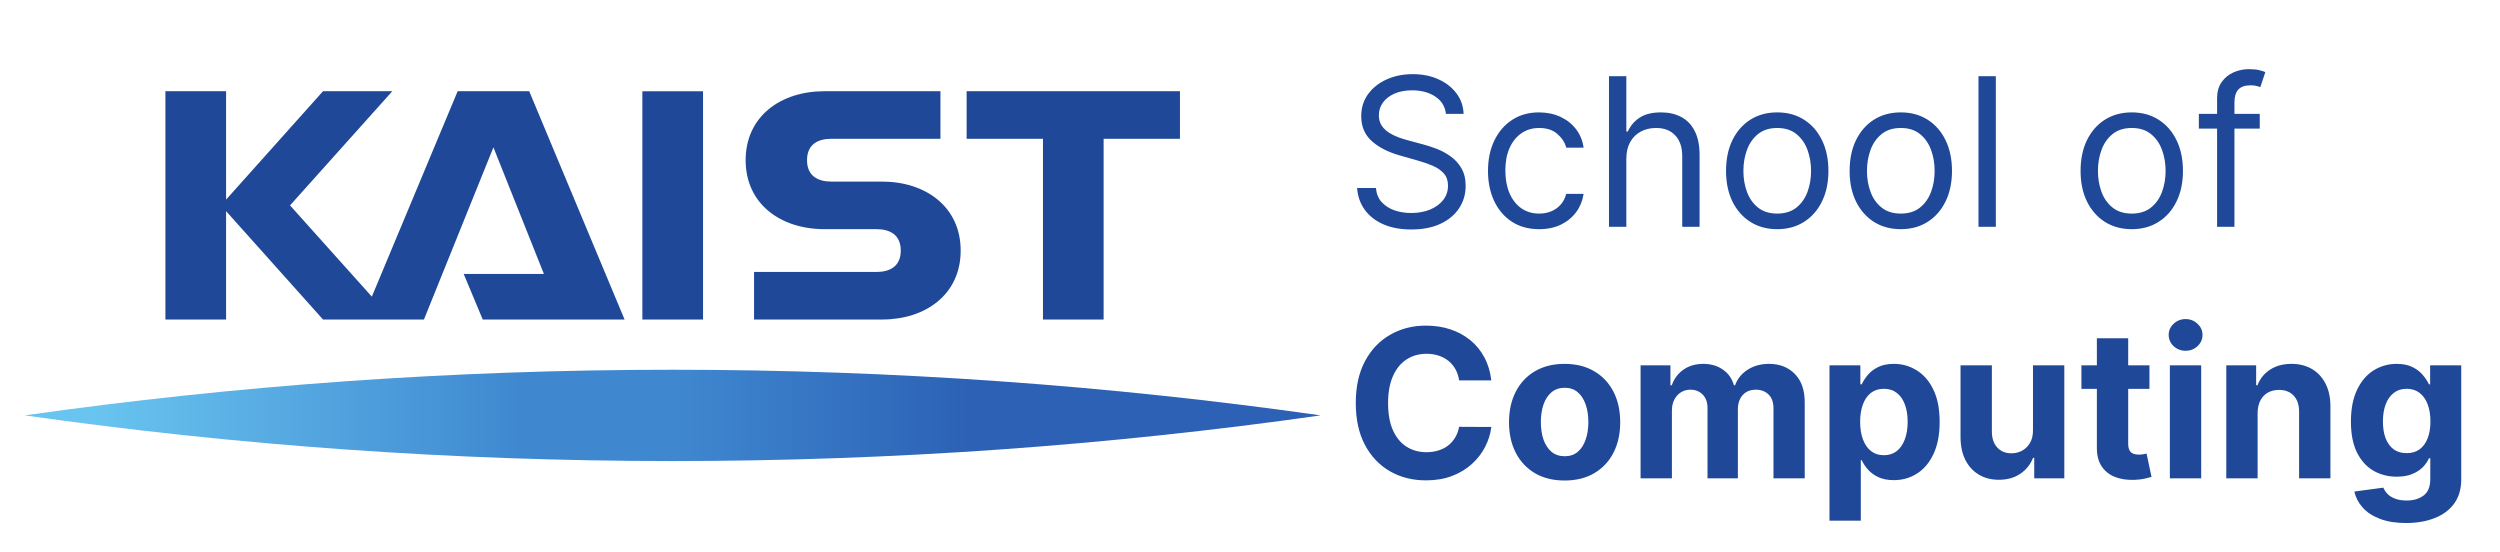 <svg width="1014" height="224" viewBox="0 0 1014 224" fill="none" xmlns="http://www.w3.org/2000/svg">
<path d="M260.541 129.595H285.153V37.004H260.541V129.595ZM392.065 37V56.294H423.026V129.595H447.629V56.294H478.586V37H392.065ZM357.786 73.653H337.218C331.751 73.653 327.331 71.392 327.331 64.974C327.331 58.536 331.751 56.292 337.218 56.292H381.443V37.002H334.303C316.707 37.002 302.432 47.16 302.432 64.974C302.432 82.784 316.707 92.942 334.303 92.942H355.465C360.92 92.942 365.352 95.199 365.352 101.637C365.352 108.059 360.92 110.307 355.465 110.307H305.845V129.597H357.786C375.394 129.597 389.649 119.455 389.649 101.637C389.649 83.843 375.394 73.653 357.786 73.653M185.624 37L150.817 120.318L117.636 83.304L159.124 37H131.022L91.702 80.958V37H67.087V129.595H91.702V85.641L131.022 129.595H171.951L200.134 59.768L220.605 111.098H188.067L195.799 129.596H253.329L214.644 37H185.624Z" fill="#1F4899"/>
<path d="M10 168.479C95.862 180.687 183.616 187 272.843 187C362.065 187 449.815 180.687 535.669 168.479C449.815 156.286 362.065 149.969 272.843 149.969C183.616 149.969 95.862 156.286 10 168.479Z" fill="url(#paint0_linear_357_2318)"/>
<path d="M586.476 46.182C586.118 43.159 584.666 40.812 582.121 39.142C579.575 37.472 576.453 36.636 572.754 36.636C570.05 36.636 567.683 37.074 565.655 37.949C563.646 38.824 562.075 40.027 560.942 41.558C559.828 43.09 559.271 44.83 559.271 46.778C559.271 48.409 559.659 49.811 560.435 50.984C561.23 52.138 562.244 53.102 563.477 53.878C564.71 54.633 566.003 55.26 567.355 55.757C568.708 56.234 569.95 56.622 571.084 56.92L577.289 58.591C578.879 59.008 580.649 59.585 582.598 60.321C584.567 61.057 586.446 62.061 588.236 63.334C590.046 64.587 591.537 66.197 592.71 68.166C593.884 70.135 594.47 72.551 594.47 75.415C594.47 78.716 593.605 81.699 591.875 84.364C590.165 87.028 587.659 89.146 584.358 90.717C581.077 92.288 577.09 93.074 572.396 93.074C568.021 93.074 564.233 92.368 561.031 90.956C557.85 89.544 555.344 87.575 553.514 85.05C551.705 82.524 550.681 79.591 550.442 76.25H558.078C558.277 78.557 559.053 80.466 560.405 81.977C561.777 83.469 563.507 84.582 565.595 85.318C567.703 86.034 569.97 86.392 572.396 86.392C575.22 86.392 577.756 85.935 580.003 85.02C582.25 84.085 584.03 82.793 585.342 81.142C586.655 79.472 587.311 77.523 587.311 75.296C587.311 73.267 586.744 71.617 585.611 70.344C584.477 69.071 582.986 68.037 581.137 67.242C579.287 66.446 577.289 65.75 575.141 65.153L567.624 63.006C562.851 61.633 559.073 59.675 556.289 57.129C553.504 54.584 552.112 51.253 552.112 47.136C552.112 43.716 553.037 40.733 554.887 38.188C556.756 35.622 559.262 33.633 562.404 32.222C565.565 30.79 569.095 30.074 572.993 30.074C576.931 30.074 580.431 30.78 583.493 32.192C586.556 33.584 588.982 35.493 590.771 37.919C592.581 40.345 593.536 43.099 593.635 46.182H586.476ZM624.292 92.954C619.997 92.954 616.298 91.94 613.196 89.912C610.094 87.883 607.707 85.09 606.037 81.53C604.366 77.97 603.531 73.903 603.531 69.329C603.531 64.676 604.386 60.57 606.096 57.01C607.827 53.43 610.233 50.636 613.315 48.628C616.417 46.599 620.037 45.585 624.173 45.585C627.395 45.585 630.298 46.182 632.883 47.375C635.469 48.568 637.586 50.239 639.237 52.386C640.888 54.534 641.912 57.04 642.309 59.903H635.27C634.733 57.815 633.54 55.966 631.69 54.355C629.861 52.724 627.395 51.909 624.292 51.909C621.548 51.909 619.142 52.625 617.074 54.057C615.025 55.469 613.425 57.467 612.271 60.053C611.138 62.618 610.571 65.631 610.571 69.091C610.571 72.631 611.128 75.713 612.241 78.338C613.375 80.963 614.966 83.001 617.014 84.453C619.082 85.905 621.508 86.631 624.292 86.631C626.122 86.631 627.782 86.312 629.274 85.676C630.765 85.04 632.028 84.125 633.062 82.932C634.096 81.739 634.832 80.307 635.27 78.636H642.309C641.912 81.341 640.927 83.777 639.356 85.945C637.805 88.092 635.747 89.803 633.182 91.075C630.636 92.328 627.673 92.954 624.292 92.954ZM659.64 64.438V92H652.601V30.909H659.64V53.341H660.237C661.311 50.974 662.922 49.095 665.069 47.703C667.237 46.291 670.121 45.585 673.72 45.585C676.842 45.585 679.577 46.212 681.923 47.465C684.27 48.697 686.089 50.597 687.382 53.162C688.694 55.707 689.351 58.949 689.351 62.886V92H682.311V63.364C682.311 59.724 681.366 56.91 679.477 54.922C677.608 52.913 675.013 51.909 671.692 51.909C669.385 51.909 667.317 52.396 665.487 53.371C663.677 54.345 662.246 55.767 661.192 57.636C660.157 59.506 659.64 61.773 659.64 64.438ZM720.843 92.954C716.707 92.954 713.078 91.97 709.955 90.001C706.853 88.033 704.427 85.278 702.677 81.739C700.947 78.199 700.082 74.062 700.082 69.329C700.082 64.557 700.947 60.391 702.677 56.831C704.427 53.271 706.853 50.507 709.955 48.538C713.078 46.57 716.707 45.585 720.843 45.585C724.98 45.585 728.599 46.57 731.701 48.538C734.823 50.507 737.249 53.271 738.98 56.831C740.73 60.391 741.605 64.557 741.605 69.329C741.605 74.062 740.73 78.199 738.98 81.739C737.249 85.278 734.823 88.033 731.701 90.001C728.599 91.97 724.98 92.954 720.843 92.954ZM720.843 86.631C723.985 86.631 726.57 85.825 728.599 84.215C730.627 82.604 732.129 80.486 733.103 77.861C734.078 75.236 734.565 72.392 734.565 69.329C734.565 66.267 734.078 63.413 733.103 60.769C732.129 58.124 730.627 55.986 728.599 54.355C726.57 52.724 723.985 51.909 720.843 51.909C717.701 51.909 715.116 52.724 713.088 54.355C711.059 55.986 709.558 58.124 708.583 60.769C707.609 63.413 707.122 66.267 707.122 69.329C707.122 72.392 707.609 75.236 708.583 77.861C709.558 80.486 711.059 82.604 713.088 84.215C715.116 85.825 717.701 86.631 720.843 86.631ZM770.964 92.954C766.828 92.954 763.199 91.97 760.077 90.001C756.974 88.033 754.548 85.278 752.798 81.739C751.068 78.199 750.203 74.062 750.203 69.329C750.203 64.557 751.068 60.391 752.798 56.831C754.548 53.271 756.974 50.507 760.077 48.538C763.199 46.57 766.828 45.585 770.964 45.585C775.101 45.585 778.72 46.57 781.822 48.538C784.944 50.507 787.371 53.271 789.101 56.831C790.851 60.391 791.726 64.557 791.726 69.329C791.726 74.062 790.851 78.199 789.101 81.739C787.371 85.278 784.944 88.033 781.822 90.001C778.72 91.97 775.101 92.954 770.964 92.954ZM770.964 86.631C774.106 86.631 776.692 85.825 778.72 84.215C780.748 82.604 782.25 80.486 783.224 77.861C784.199 75.236 784.686 72.392 784.686 69.329C784.686 66.267 784.199 63.413 783.224 60.769C782.25 58.124 780.748 55.986 778.72 54.355C776.692 52.724 774.106 51.909 770.964 51.909C767.822 51.909 765.237 52.724 763.209 54.355C761.18 55.986 759.679 58.124 758.704 60.769C757.73 63.413 757.243 66.267 757.243 69.329C757.243 72.392 757.73 75.236 758.704 77.861C759.679 80.486 761.18 82.604 763.209 84.215C765.237 85.825 767.822 86.631 770.964 86.631ZM809.512 30.909V92H802.472V30.909H809.512ZM864.644 92.954C860.508 92.954 856.878 91.97 853.756 90.001C850.654 88.033 848.228 85.278 846.478 81.739C844.748 78.199 843.883 74.062 843.883 69.329C843.883 64.557 844.748 60.391 846.478 56.831C848.228 53.271 850.654 50.507 853.756 48.538C856.878 46.57 860.508 45.585 864.644 45.585C868.78 45.585 872.4 46.57 875.502 48.538C878.624 50.507 881.05 53.271 882.78 56.831C884.53 60.391 885.405 64.557 885.405 69.329C885.405 74.062 884.53 78.199 882.78 81.739C881.05 85.278 878.624 88.033 875.502 90.001C872.4 91.97 868.78 92.954 864.644 92.954ZM864.644 86.631C867.786 86.631 870.371 85.825 872.4 84.215C874.428 82.604 875.929 80.486 876.904 77.861C877.878 75.236 878.366 72.392 878.366 69.329C878.366 66.267 877.878 63.413 876.904 60.769C875.929 58.124 874.428 55.986 872.4 54.355C870.371 52.724 867.786 51.909 864.644 51.909C861.502 51.909 858.917 52.724 856.888 54.355C854.86 55.986 853.358 58.124 852.384 60.769C851.41 63.413 850.922 66.267 850.922 69.329C850.922 72.392 851.41 75.236 852.384 77.861C853.358 80.486 854.86 82.604 856.888 84.215C858.917 85.825 861.502 86.631 864.644 86.631ZM916.555 46.182V52.148H891.856V46.182H916.555ZM899.254 92V39.858C899.254 37.233 899.87 35.045 901.103 33.295C902.336 31.546 903.937 30.233 905.906 29.358C907.874 28.483 909.953 28.046 912.14 28.046C913.87 28.046 915.282 28.185 916.376 28.463C917.47 28.741 918.285 29 918.822 29.239L916.793 35.324C916.436 35.205 915.938 35.055 915.302 34.876C914.686 34.697 913.87 34.608 912.856 34.608C910.529 34.608 908.849 35.195 907.815 36.368C906.801 37.541 906.293 39.261 906.293 41.528V92H899.254ZM604.881 154.297H591.815C591.577 152.607 591.09 151.105 590.354 149.793C589.618 148.46 588.673 147.327 587.52 146.392C586.367 145.457 585.034 144.741 583.523 144.244C582.031 143.747 580.411 143.499 578.661 143.499C575.499 143.499 572.744 144.284 570.398 145.855C568.051 147.406 566.232 149.673 564.939 152.656C563.646 155.619 563 159.219 563 163.455C563 167.81 563.646 171.469 564.939 174.432C566.252 177.395 568.081 179.632 570.428 181.143C572.774 182.655 575.489 183.411 578.571 183.411C580.301 183.411 581.902 183.182 583.374 182.724C584.865 182.267 586.188 181.601 587.341 180.726C588.494 179.831 589.449 178.747 590.205 177.474C590.98 176.202 591.517 174.75 591.815 173.119L604.881 173.179C604.543 175.983 603.698 178.688 602.345 181.293C601.013 183.878 599.213 186.195 596.946 188.243C594.699 190.271 592.014 191.882 588.892 193.075C585.79 194.249 582.28 194.835 578.362 194.835C572.914 194.835 568.041 193.602 563.746 191.136C559.47 188.67 556.09 185.101 553.604 180.428C551.138 175.754 549.905 170.097 549.905 163.455C549.905 156.793 551.158 151.125 553.664 146.452C556.169 141.778 559.57 138.219 563.865 135.773C568.161 133.307 572.993 132.074 578.362 132.074C581.902 132.074 585.183 132.571 588.206 133.565C591.249 134.56 593.943 136.011 596.29 137.92C598.637 139.81 600.546 142.126 602.017 144.871C603.509 147.615 604.463 150.757 604.881 154.297ZM634.606 194.895C629.972 194.895 625.965 193.911 622.585 191.942C619.224 189.953 616.629 187.189 614.799 183.649C612.97 180.089 612.055 175.963 612.055 171.27C612.055 166.537 612.97 162.401 614.799 158.861C616.629 155.301 619.224 152.537 622.585 150.568C625.965 148.58 629.972 147.585 634.606 147.585C639.24 147.585 643.237 148.58 646.597 150.568C649.978 152.537 652.583 155.301 654.413 158.861C656.242 162.401 657.157 166.537 657.157 171.27C657.157 175.963 656.242 180.089 654.413 183.649C652.583 187.189 649.978 189.953 646.597 191.942C643.237 193.911 639.24 194.895 634.606 194.895ZM634.666 185.051C636.774 185.051 638.534 184.455 639.945 183.261C641.357 182.048 642.421 180.398 643.137 178.31C643.873 176.222 644.241 173.845 644.241 171.18C644.241 168.516 643.873 166.139 643.137 164.051C642.421 161.963 641.357 160.312 639.945 159.099C638.534 157.886 636.774 157.28 634.666 157.28C632.538 157.28 630.748 157.886 629.296 159.099C627.865 160.312 626.781 161.963 626.045 164.051C625.329 166.139 624.971 168.516 624.971 171.18C624.971 173.845 625.329 176.222 626.045 178.31C626.781 180.398 627.865 182.048 629.296 183.261C630.748 184.455 632.538 185.051 634.666 185.051ZM665.42 194V148.182H677.531V156.266H678.068C679.022 153.581 680.613 151.463 682.84 149.912C685.068 148.361 687.732 147.585 690.835 147.585C693.977 147.585 696.651 148.371 698.859 149.942C701.066 151.493 702.538 153.601 703.274 156.266H703.751C704.686 153.641 706.376 151.543 708.822 149.972C711.288 148.381 714.201 147.585 717.562 147.585C721.838 147.585 725.308 148.947 727.972 151.672C730.657 154.376 731.999 158.214 731.999 163.186V194H719.322V165.692C719.322 163.146 718.646 161.237 717.293 159.964C715.941 158.692 714.251 158.055 712.222 158.055C709.916 158.055 708.116 158.791 706.823 160.263C705.531 161.714 704.884 163.634 704.884 166.02V194H692.565V165.423C692.565 163.176 691.918 161.386 690.626 160.054C689.353 158.722 687.673 158.055 685.585 158.055C684.173 158.055 682.9 158.413 681.766 159.129C680.653 159.825 679.768 160.81 679.112 162.082C678.455 163.335 678.127 164.807 678.127 166.497V194H665.42ZM742.037 211.182V148.182H754.565V155.878H755.132C755.689 154.645 756.494 153.392 757.548 152.119C758.622 150.827 760.014 149.753 761.725 148.898C763.455 148.023 765.602 147.585 768.168 147.585C771.509 147.585 774.591 148.46 777.415 150.21C780.239 151.94 782.496 154.555 784.186 158.055C785.877 161.536 786.722 165.901 786.722 171.151C786.722 176.261 785.896 180.577 784.246 184.097C782.615 187.597 780.388 190.251 777.564 192.061C774.76 193.851 771.618 194.746 768.138 194.746C765.672 194.746 763.574 194.338 761.844 193.523C760.134 192.707 758.732 191.683 757.638 190.45C756.544 189.197 755.709 187.935 755.132 186.662H754.744V211.182H742.037ZM754.476 171.091C754.476 173.815 754.854 176.192 755.61 178.22C756.365 180.249 757.459 181.83 758.891 182.963C760.323 184.077 762.063 184.634 764.111 184.634C766.179 184.634 767.929 184.067 769.361 182.933C770.793 181.78 771.877 180.189 772.612 178.161C773.368 176.112 773.746 173.756 773.746 171.091C773.746 168.446 773.378 166.119 772.642 164.111C771.906 162.102 770.823 160.531 769.391 159.398C767.959 158.264 766.199 157.697 764.111 157.697C762.043 157.697 760.293 158.244 758.861 159.338C757.449 160.432 756.365 161.983 755.61 163.991C754.854 166 754.476 168.366 754.476 171.091ZM824.575 174.491V148.182H837.283V194H825.083V185.678H824.605C823.571 188.362 821.851 190.52 819.445 192.151C817.058 193.781 814.145 194.597 810.705 194.597C807.642 194.597 804.948 193.901 802.621 192.509C800.294 191.116 798.475 189.138 797.162 186.572C795.869 184.007 795.213 180.935 795.193 177.355V148.182H807.901V175.088C807.921 177.793 808.646 179.93 810.078 181.501C811.51 183.072 813.429 183.858 815.835 183.858C817.367 183.858 818.798 183.51 820.131 182.814C821.463 182.098 822.537 181.044 823.352 179.652C824.188 178.26 824.595 176.54 824.575 174.491ZM871.818 148.182V157.727H844.226V148.182H871.818ZM850.49 137.205H863.197V179.92C863.197 181.094 863.376 182.009 863.734 182.665C864.092 183.301 864.589 183.749 865.226 184.007C865.882 184.266 866.638 184.395 867.493 184.395C868.089 184.395 868.686 184.345 869.282 184.246C869.879 184.126 870.336 184.037 870.655 183.977L872.653 193.433C872.017 193.632 871.122 193.861 869.969 194.119C868.815 194.398 867.413 194.567 865.763 194.626C862.7 194.746 860.015 194.338 857.709 193.403C855.422 192.469 853.642 191.017 852.369 189.048C851.096 187.08 850.47 184.594 850.49 181.591V137.205ZM880.096 194V148.182H892.803V194H880.096ZM886.479 142.276C884.59 142.276 882.969 141.649 881.617 140.396C880.285 139.124 879.618 137.602 879.618 135.832C879.618 134.082 880.285 132.581 881.617 131.328C882.969 130.055 884.59 129.419 886.479 129.419C888.368 129.419 889.979 130.055 891.312 131.328C892.664 132.581 893.34 134.082 893.34 135.832C893.34 137.602 892.664 139.124 891.312 140.396C889.979 141.649 888.368 142.276 886.479 142.276ZM915.69 167.511V194H902.982V148.182H915.093V156.266H915.63C916.644 153.601 918.345 151.493 920.731 149.942C923.117 148.371 926.011 147.585 929.411 147.585C932.593 147.585 935.367 148.281 937.734 149.673C940.1 151.065 941.94 153.054 943.252 155.639C944.565 158.205 945.221 161.267 945.221 164.827V194H932.514V167.094C932.534 164.29 931.818 162.102 930.366 160.531C928.914 158.94 926.916 158.145 924.37 158.145C922.66 158.145 921.149 158.513 919.836 159.249C918.543 159.984 917.529 161.058 916.793 162.47C916.078 163.862 915.71 165.543 915.69 167.511ZM975.878 212.136C971.762 212.136 968.232 211.57 965.289 210.436C962.366 209.322 960.039 207.801 958.309 205.872C956.579 203.943 955.455 201.776 954.938 199.369L966.691 197.788C967.049 198.703 967.616 199.558 968.391 200.354C969.167 201.149 970.191 201.786 971.464 202.263C972.756 202.76 974.327 203.009 976.177 203.009C978.941 203.009 981.218 202.332 983.008 200.98C984.817 199.648 985.722 197.411 985.722 194.268V185.886H985.185C984.628 187.159 983.793 188.362 982.679 189.496C981.566 190.629 980.134 191.554 978.384 192.27C976.634 192.986 974.546 193.344 972.12 193.344C968.679 193.344 965.547 192.548 962.724 190.957C959.92 189.347 957.682 186.891 956.012 183.589C954.361 180.268 953.536 176.072 953.536 171.001C953.536 165.811 954.381 161.476 956.072 157.996C957.762 154.516 960.009 151.911 962.813 150.18C965.637 148.45 968.729 147.585 972.09 147.585C974.655 147.585 976.803 148.023 978.533 148.898C980.263 149.753 981.655 150.827 982.709 152.119C983.783 153.392 984.608 154.645 985.185 155.878H985.662V148.182H998.28V194.447C998.28 198.345 997.326 201.607 995.417 204.232C993.508 206.857 990.863 208.825 987.482 210.138C984.121 211.47 980.253 212.136 975.878 212.136ZM976.147 183.798C978.195 183.798 979.925 183.291 981.337 182.277C982.769 181.243 983.863 179.771 984.618 177.862C985.394 175.933 985.782 173.626 985.782 170.942C985.782 168.257 985.404 165.93 984.648 163.962C983.893 161.973 982.799 160.432 981.367 159.338C979.935 158.244 978.195 157.697 976.147 157.697C974.059 157.697 972.299 158.264 970.867 159.398C969.435 160.511 968.351 162.062 967.616 164.051C966.88 166.04 966.512 168.337 966.512 170.942C966.512 173.587 966.88 175.874 967.616 177.803C968.371 179.712 969.455 181.193 970.867 182.247C972.299 183.281 974.059 183.798 976.147 183.798Z" fill="#1F4899"/>
<defs>
<linearGradient id="paint0_linear_357_2318" x1="10.117" y1="168.645" x2="535.788" y2="168.645" gradientUnits="userSpaceOnUse">
<stop stop-color="#69C5F0"/>
<stop offset="0.05" stop-color="#69C5F0"/>
<stop offset="0.382" stop-color="#3F88D0"/>
<stop offset="0.5" stop-color="#3F88D0"/>
<stop offset="0.732" stop-color="#2C61B5"/>
<stop offset="0.95" stop-color="#2C61B5"/>
<stop offset="1" stop-color="#2C61B5"/>
</linearGradient>
</defs>
</svg>
